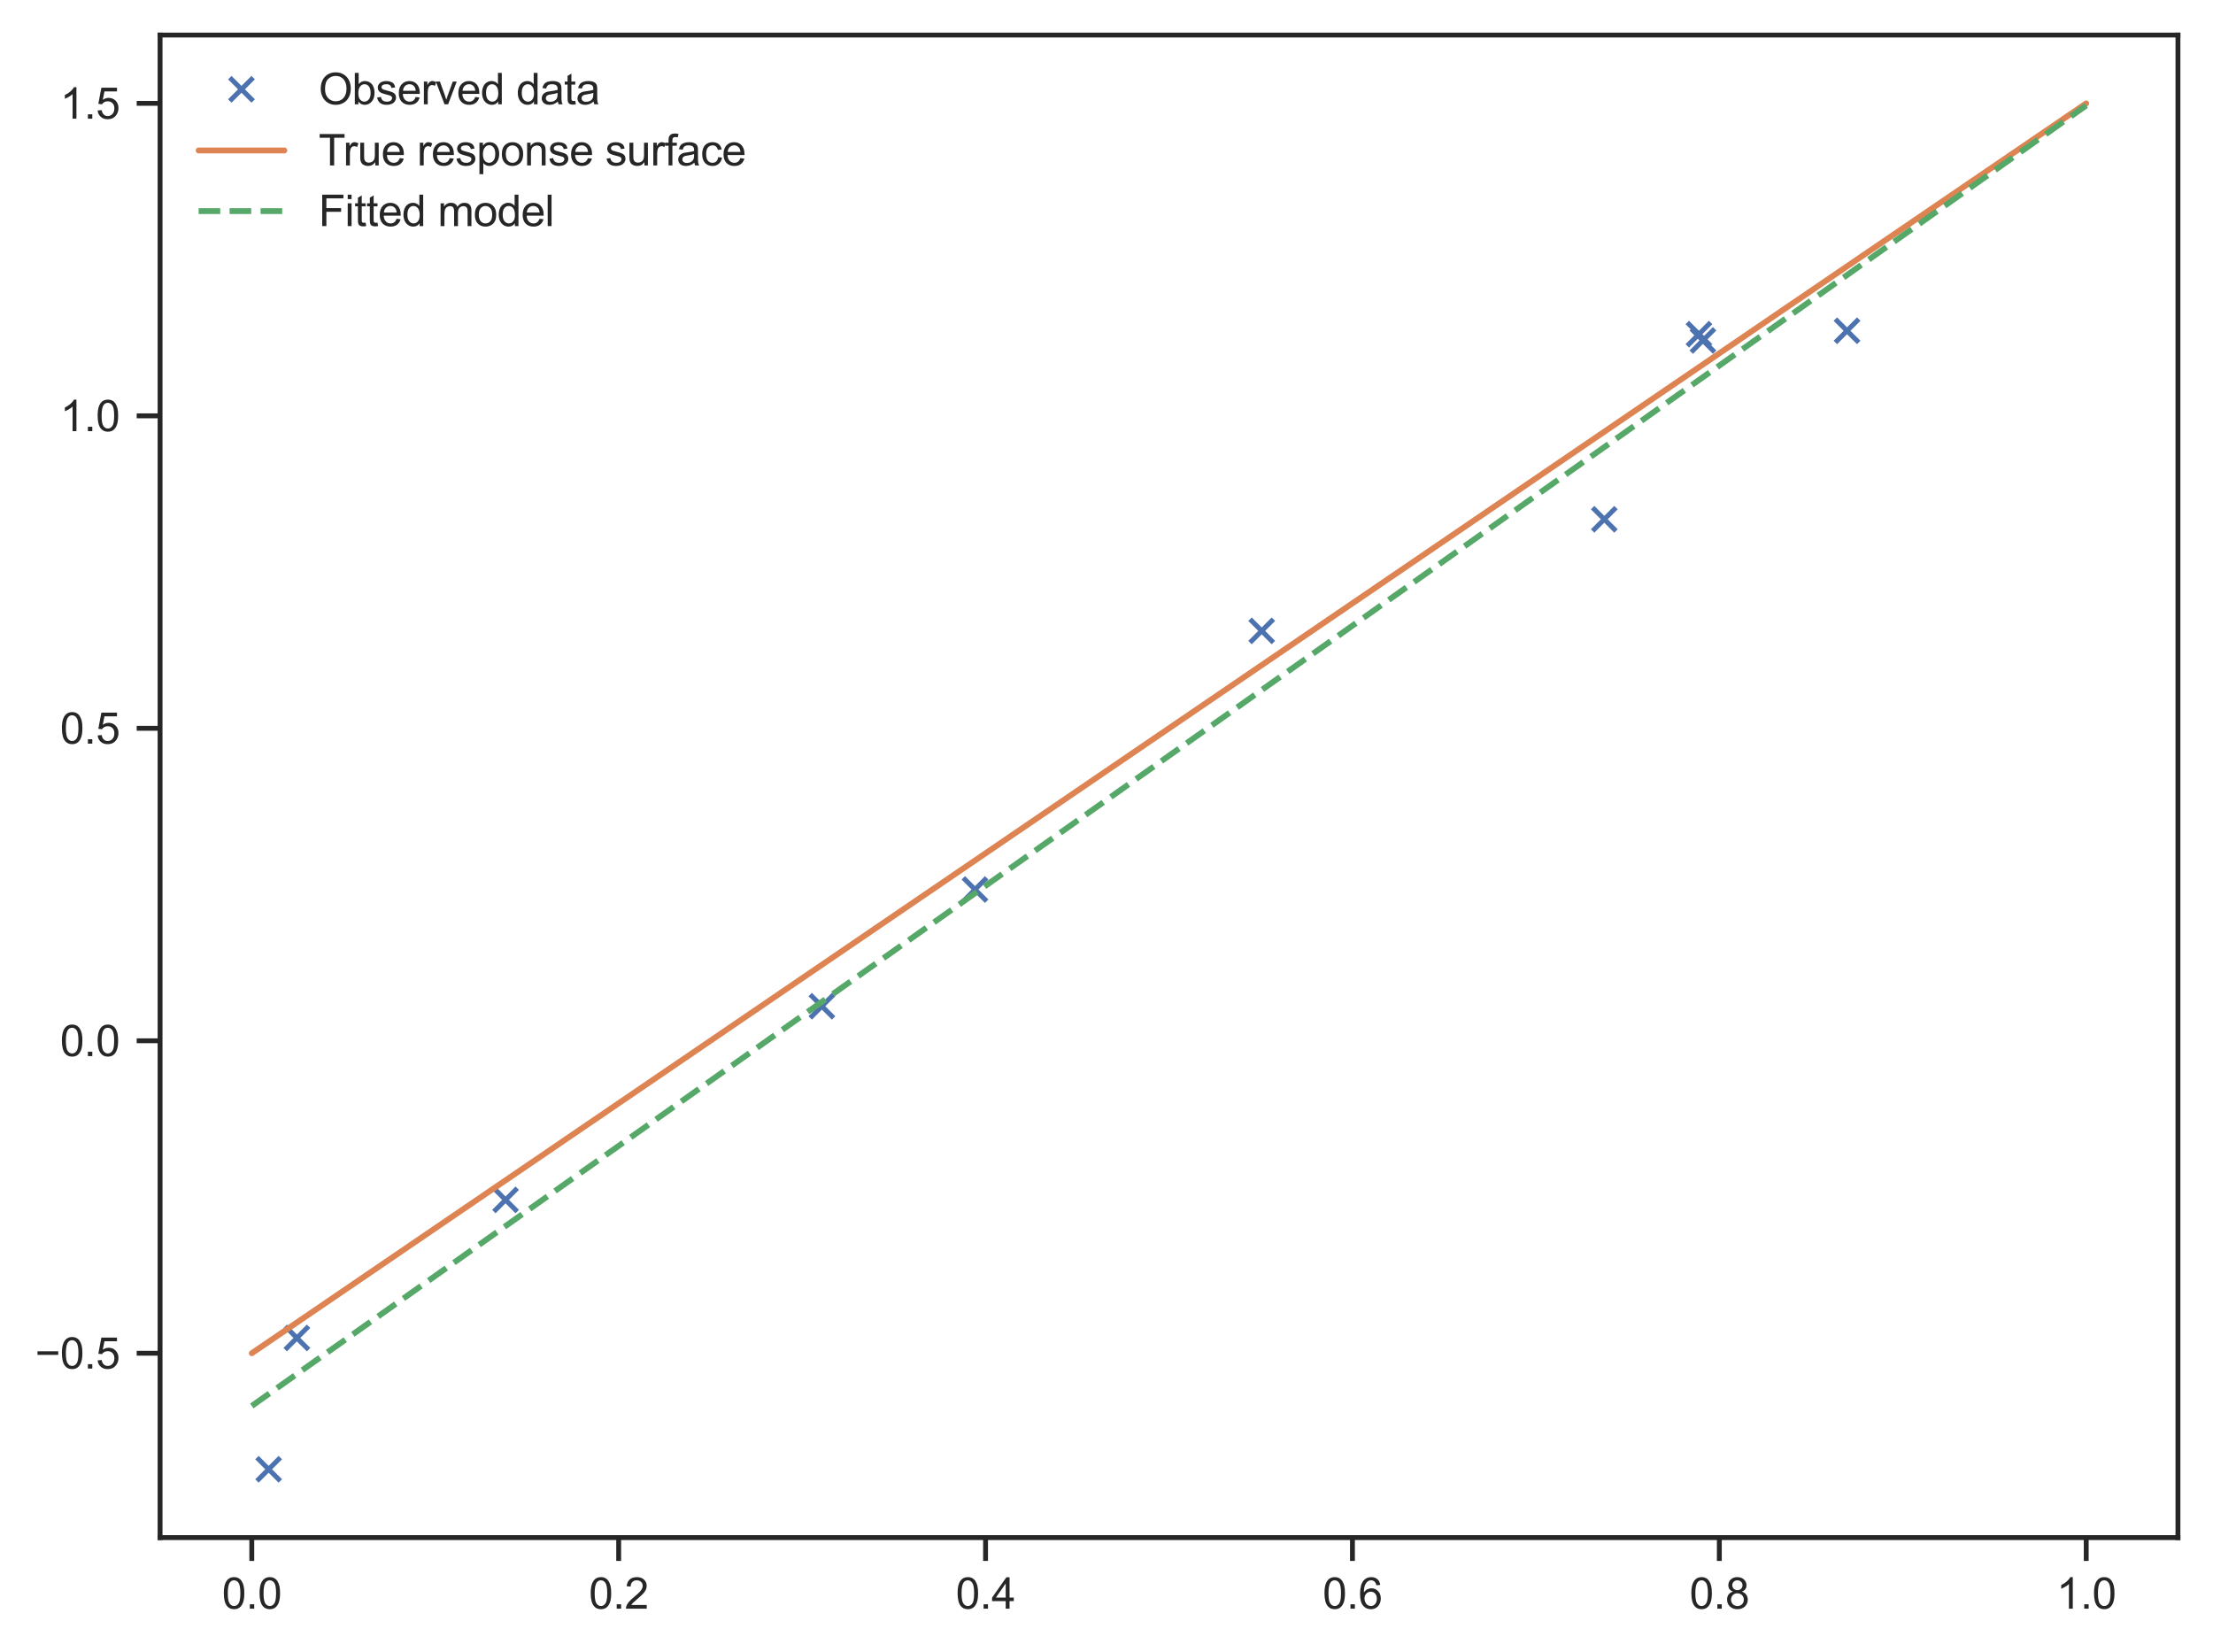 <?xml version="1.0" encoding="utf-8" standalone="no"?>
<!DOCTYPE svg PUBLIC "-//W3C//DTD SVG 1.1//EN"
  "http://www.w3.org/Graphics/SVG/1.1/DTD/svg11.dtd">
<svg xmlns:xlink="http://www.w3.org/1999/xlink" width="454.464pt" height="339.264pt" viewBox="0 0 454.464 339.264" xmlns="http://www.w3.org/2000/svg" version="1.1">
 <defs>
  <style type="text/css">*{stroke-linejoin: round; stroke-linecap: butt}</style>
 </defs>
 <g id="figure_1">
  <g id="patch_1">
   <path d="M 0 339.264 
L 454.464 339.264 
L 454.464 0 
L 0 0 
z
" style="fill: #ffffff"/>
  </g>
  <g id="axes_1">
   <g id="patch_2">
    <path d="M 32.872 315.716 
L 447.264 315.716 
L 447.264 7.2 
L 32.872 7.2 
z
" style="fill: #ffffff"/>
   </g>
   <g id="matplotlib.axis_1">
    <g id="xtick_1">
     <g id="line2d_1">
      <defs>
       <path id="m16aa182268" d="M 0 0 
L 0 4.8 
" style="stroke: #262626"/>
      </defs>
      <g>
       <use xlink:href="#m16aa182268" x="51.708" y="315.716" style="fill: #262626; stroke: #262626"/>
      </g>
     </g>
     <g id="text_1">
      <!-- 0.0 -->
      <g style="fill: #262626" transform="translate(45.592 330.315) scale(0.088 -0.088)">
       <defs>
        <path id="ArialMT-30" d="M 266 2259 
Q 266 3072 433 3567 
Q 600 4063 929 4331 
Q 1259 4600 1759 4600 
Q 2128 4600 2406 4451 
Q 2684 4303 2865 4023 
Q 3047 3744 3150 3342 
Q 3253 2941 3253 2259 
Q 3253 1453 3087 958 
Q 2922 463 2592 192 
Q 2263 -78 1759 -78 
Q 1097 -78 719 397 
Q 266 969 266 2259 
z
M 844 2259 
Q 844 1131 1108 757 
Q 1372 384 1759 384 
Q 2147 384 2411 759 
Q 2675 1134 2675 2259 
Q 2675 3391 2411 3762 
Q 2147 4134 1753 4134 
Q 1366 4134 1134 3806 
Q 844 3388 844 2259 
z
" transform="scale(0.016)"/>
        <path id="ArialMT-2e" d="M 581 0 
L 581 641 
L 1222 641 
L 1222 0 
L 581 0 
z
" transform="scale(0.016)"/>
       </defs>
       <use xlink:href="#ArialMT-30"/>
       <use xlink:href="#ArialMT-2e" x="55.615"/>
       <use xlink:href="#ArialMT-30" x="83.398"/>
      </g>
     </g>
    </g>
    <g id="xtick_2">
     <g id="line2d_2">
      <g>
       <use xlink:href="#m16aa182268" x="127.052" y="315.716" style="fill: #262626; stroke: #262626"/>
      </g>
     </g>
     <g id="text_2">
      <!-- 0.2 -->
      <g style="fill: #262626" transform="translate(120.936 330.315) scale(0.088 -0.088)">
       <defs>
        <path id="ArialMT-32" d="M 3222 541 
L 3222 0 
L 194 0 
Q 188 203 259 391 
Q 375 700 629 1000 
Q 884 1300 1366 1694 
Q 2113 2306 2375 2664 
Q 2638 3022 2638 3341 
Q 2638 3675 2398 3904 
Q 2159 4134 1775 4134 
Q 1369 4134 1125 3890 
Q 881 3647 878 3216 
L 300 3275 
Q 359 3922 746 4261 
Q 1134 4600 1788 4600 
Q 2447 4600 2831 4234 
Q 3216 3869 3216 3328 
Q 3216 3053 3103 2787 
Q 2991 2522 2730 2228 
Q 2469 1934 1863 1422 
Q 1356 997 1212 845 
Q 1069 694 975 541 
L 3222 541 
z
" transform="scale(0.016)"/>
       </defs>
       <use xlink:href="#ArialMT-30"/>
       <use xlink:href="#ArialMT-2e" x="55.615"/>
       <use xlink:href="#ArialMT-32" x="83.398"/>
      </g>
     </g>
    </g>
    <g id="xtick_3">
     <g id="line2d_3">
      <g>
       <use xlink:href="#m16aa182268" x="202.396" y="315.716" style="fill: #262626; stroke: #262626"/>
      </g>
     </g>
     <g id="text_3">
      <!-- 0.4 -->
      <g style="fill: #262626" transform="translate(196.28 330.315) scale(0.088 -0.088)">
       <defs>
        <path id="ArialMT-34" d="M 2069 0 
L 2069 1097 
L 81 1097 
L 81 1613 
L 2172 4581 
L 2631 4581 
L 2631 1613 
L 3250 1613 
L 3250 1097 
L 2631 1097 
L 2631 0 
L 2069 0 
z
M 2069 1613 
L 2069 3678 
L 634 1613 
L 2069 1613 
z
" transform="scale(0.016)"/>
       </defs>
       <use xlink:href="#ArialMT-30"/>
       <use xlink:href="#ArialMT-2e" x="55.615"/>
       <use xlink:href="#ArialMT-34" x="83.398"/>
      </g>
     </g>
    </g>
    <g id="xtick_4">
     <g id="line2d_4">
      <g>
       <use xlink:href="#m16aa182268" x="277.74" y="315.716" style="fill: #262626; stroke: #262626"/>
      </g>
     </g>
     <g id="text_4">
      <!-- 0.6 -->
      <g style="fill: #262626" transform="translate(271.624 330.315) scale(0.088 -0.088)">
       <defs>
        <path id="ArialMT-36" d="M 3184 3459 
L 2625 3416 
Q 2550 3747 2413 3897 
Q 2184 4138 1850 4138 
Q 1581 4138 1378 3988 
Q 1113 3794 959 3422 
Q 806 3050 800 2363 
Q 1003 2672 1297 2822 
Q 1591 2972 1913 2972 
Q 2475 2972 2870 2558 
Q 3266 2144 3266 1488 
Q 3266 1056 3080 686 
Q 2894 316 2569 119 
Q 2244 -78 1831 -78 
Q 1128 -78 684 439 
Q 241 956 241 2144 
Q 241 3472 731 4075 
Q 1159 4600 1884 4600 
Q 2425 4600 2770 4297 
Q 3116 3994 3184 3459 
z
M 888 1484 
Q 888 1194 1011 928 
Q 1134 663 1356 523 
Q 1578 384 1822 384 
Q 2178 384 2434 671 
Q 2691 959 2691 1453 
Q 2691 1928 2437 2201 
Q 2184 2475 1800 2475 
Q 1419 2475 1153 2201 
Q 888 1928 888 1484 
z
" transform="scale(0.016)"/>
       </defs>
       <use xlink:href="#ArialMT-30"/>
       <use xlink:href="#ArialMT-2e" x="55.615"/>
       <use xlink:href="#ArialMT-36" x="83.398"/>
      </g>
     </g>
    </g>
    <g id="xtick_5">
     <g id="line2d_5">
      <g>
       <use xlink:href="#m16aa182268" x="353.084" y="315.716" style="fill: #262626; stroke: #262626"/>
      </g>
     </g>
     <g id="text_5">
      <!-- 0.8 -->
      <g style="fill: #262626" transform="translate(346.968 330.315) scale(0.088 -0.088)">
       <defs>
        <path id="ArialMT-38" d="M 1131 2484 
Q 781 2613 612 2850 
Q 444 3088 444 3419 
Q 444 3919 803 4259 
Q 1163 4600 1759 4600 
Q 2359 4600 2725 4251 
Q 3091 3903 3091 3403 
Q 3091 3084 2923 2848 
Q 2756 2613 2416 2484 
Q 2838 2347 3058 2040 
Q 3278 1734 3278 1309 
Q 3278 722 2862 322 
Q 2447 -78 1769 -78 
Q 1091 -78 675 323 
Q 259 725 259 1325 
Q 259 1772 486 2073 
Q 713 2375 1131 2484 
z
M 1019 3438 
Q 1019 3113 1228 2906 
Q 1438 2700 1772 2700 
Q 2097 2700 2305 2904 
Q 2513 3109 2513 3406 
Q 2513 3716 2298 3927 
Q 2084 4138 1766 4138 
Q 1444 4138 1231 3931 
Q 1019 3725 1019 3438 
z
M 838 1322 
Q 838 1081 952 856 
Q 1066 631 1291 507 
Q 1516 384 1775 384 
Q 2178 384 2440 643 
Q 2703 903 2703 1303 
Q 2703 1709 2433 1975 
Q 2163 2241 1756 2241 
Q 1359 2241 1098 1978 
Q 838 1716 838 1322 
z
" transform="scale(0.016)"/>
       </defs>
       <use xlink:href="#ArialMT-30"/>
       <use xlink:href="#ArialMT-2e" x="55.615"/>
       <use xlink:href="#ArialMT-38" x="83.398"/>
      </g>
     </g>
    </g>
    <g id="xtick_6">
     <g id="line2d_6">
      <g>
       <use xlink:href="#m16aa182268" x="428.428" y="315.716" style="fill: #262626; stroke: #262626"/>
      </g>
     </g>
     <g id="text_6">
      <!-- 1.0 -->
      <g style="fill: #262626" transform="translate(422.312 330.315) scale(0.088 -0.088)">
       <defs>
        <path id="ArialMT-31" d="M 2384 0 
L 1822 0 
L 1822 3584 
Q 1619 3391 1289 3197 
Q 959 3003 697 2906 
L 697 3450 
Q 1169 3672 1522 3987 
Q 1875 4303 2022 4600 
L 2384 4600 
L 2384 0 
z
" transform="scale(0.016)"/>
       </defs>
       <use xlink:href="#ArialMT-31"/>
       <use xlink:href="#ArialMT-2e" x="55.615"/>
       <use xlink:href="#ArialMT-30" x="83.398"/>
      </g>
     </g>
    </g>
   </g>
   <g id="matplotlib.axis_2">
    <g id="ytick_1">
     <g id="line2d_7">
      <defs>
       <path id="mee57eaed80" d="M 0 0 
L -4.8 0 
" style="stroke: #262626"/>
      </defs>
      <g>
       <use xlink:href="#mee57eaed80" x="32.872" y="277.865" style="fill: #262626; stroke: #262626"/>
      </g>
     </g>
     <g id="text_7">
      <!-- −0.5 -->
      <g style="fill: #262626" transform="translate(7.2 281.015) scale(0.088 -0.088)">
       <defs>
        <path id="ArialMT-2212" d="M 3381 1997 
L 356 1997 
L 356 2522 
L 3381 2522 
L 3381 1997 
z
" transform="scale(0.016)"/>
        <path id="ArialMT-35" d="M 266 1200 
L 856 1250 
Q 922 819 1161 601 
Q 1400 384 1738 384 
Q 2144 384 2425 690 
Q 2706 997 2706 1503 
Q 2706 1984 2436 2262 
Q 2166 2541 1728 2541 
Q 1456 2541 1237 2417 
Q 1019 2294 894 2097 
L 366 2166 
L 809 4519 
L 3088 4519 
L 3088 3981 
L 1259 3981 
L 1013 2750 
Q 1425 3038 1878 3038 
Q 2478 3038 2890 2622 
Q 3303 2206 3303 1553 
Q 3303 931 2941 478 
Q 2500 -78 1738 -78 
Q 1113 -78 717 272 
Q 322 622 266 1200 
z
" transform="scale(0.016)"/>
       </defs>
       <use xlink:href="#ArialMT-2212"/>
       <use xlink:href="#ArialMT-30" x="58.398"/>
       <use xlink:href="#ArialMT-2e" x="114.014"/>
       <use xlink:href="#ArialMT-35" x="141.797"/>
      </g>
     </g>
    </g>
    <g id="ytick_2">
     <g id="line2d_8">
      <g>
       <use xlink:href="#mee57eaed80" x="32.872" y="213.705" style="fill: #262626; stroke: #262626"/>
      </g>
     </g>
     <g id="text_8">
      <!-- 0.0 -->
      <g style="fill: #262626" transform="translate(12.34 216.854) scale(0.088 -0.088)">
       <use xlink:href="#ArialMT-30"/>
       <use xlink:href="#ArialMT-2e" x="55.615"/>
       <use xlink:href="#ArialMT-30" x="83.398"/>
      </g>
     </g>
    </g>
    <g id="ytick_3">
     <g id="line2d_9">
      <g>
       <use xlink:href="#mee57eaed80" x="32.872" y="149.544" style="fill: #262626; stroke: #262626"/>
      </g>
     </g>
     <g id="text_9">
      <!-- 0.5 -->
      <g style="fill: #262626" transform="translate(12.34 152.694) scale(0.088 -0.088)">
       <use xlink:href="#ArialMT-30"/>
       <use xlink:href="#ArialMT-2e" x="55.615"/>
       <use xlink:href="#ArialMT-35" x="83.398"/>
      </g>
     </g>
    </g>
    <g id="ytick_4">
     <g id="line2d_10">
      <g>
       <use xlink:href="#mee57eaed80" x="32.872" y="85.384" style="fill: #262626; stroke: #262626"/>
      </g>
     </g>
     <g id="text_10">
      <!-- 1.0 -->
      <g style="fill: #262626" transform="translate(12.34 88.533) scale(0.088 -0.088)">
       <use xlink:href="#ArialMT-31"/>
       <use xlink:href="#ArialMT-2e" x="55.615"/>
       <use xlink:href="#ArialMT-30" x="83.398"/>
      </g>
     </g>
    </g>
    <g id="ytick_5">
     <g id="line2d_11">
      <g>
       <use xlink:href="#mee57eaed80" x="32.872" y="21.223" style="fill: #262626; stroke: #262626"/>
      </g>
     </g>
     <g id="text_11">
      <!-- 1.5 -->
      <g style="fill: #262626" transform="translate(12.34 24.373) scale(0.088 -0.088)">
       <use xlink:href="#ArialMT-31"/>
       <use xlink:href="#ArialMT-2e" x="55.615"/>
       <use xlink:href="#ArialMT-35" x="83.398"/>
      </g>
     </g>
    </g>
   </g>
   <g id="line2d_12">
    <defs>
     <path id="m17cc629c19" d="M -2.4 2.4 
L 2.4 -2.4 
M -2.4 -2.4 
L 2.4 2.4 
" style="stroke: #4c72b0"/>
    </defs>
    <g clip-path="url(#pa876f841c5)">
     <use xlink:href="#m17cc629c19" x="379.311" y="67.921" style="fill: #4c72b0; stroke: #4c72b0"/>
     <use xlink:href="#m17cc629c19" x="259.106" y="129.541" style="fill: #4c72b0; stroke: #4c72b0"/>
     <use xlink:href="#m17cc629c19" x="55.167" y="301.693" style="fill: #4c72b0; stroke: #4c72b0"/>
     <use xlink:href="#m17cc629c19" x="349.713" y="69.907" style="fill: #4c72b0; stroke: #4c72b0"/>
     <use xlink:href="#m17cc629c19" x="200.224" y="182.649" style="fill: #4c72b0; stroke: #4c72b0"/>
     <use xlink:href="#m17cc629c19" x="348.897" y="68.613" style="fill: #4c72b0; stroke: #4c72b0"/>
     <use xlink:href="#m17cc629c19" x="329.458" y="106.627" style="fill: #4c72b0; stroke: #4c72b0"/>
     <use xlink:href="#m17cc629c19" x="103.821" y="246.378" style="fill: #4c72b0; stroke: #4c72b0"/>
     <use xlink:href="#m17cc629c19" x="168.785" y="206.615" style="fill: #4c72b0; stroke: #4c72b0"/>
     <use xlink:href="#m17cc629c19" x="60.969" y="274.728" style="fill: #4c72b0; stroke: #4c72b0"/>
    </g>
   </g>
   <g id="line2d_13">
    <path d="M 51.708 277.865 
L 55.513 275.273 
L 59.318 272.681 
L 63.124 270.088 
L 66.929 267.496 
L 70.734 264.904 
L 74.539 262.311 
L 78.345 259.719 
L 82.15 257.126 
L 85.955 254.534 
L 89.76 251.942 
L 93.566 249.349 
L 97.371 246.757 
L 101.176 244.165 
L 104.981 241.572 
L 108.787 238.98 
L 112.592 236.388 
L 116.397 233.795 
L 120.202 231.203 
L 124.008 228.611 
L 127.813 226.018 
L 131.618 223.426 
L 135.423 220.834 
L 139.229 218.241 
L 143.034 215.649 
L 146.839 213.057 
L 150.644 210.464 
L 154.45 207.872 
L 158.255 205.28 
L 162.06 202.687 
L 165.865 200.095 
L 169.671 197.503 
L 173.476 194.91 
L 177.281 192.318 
L 181.086 189.726 
L 184.892 187.133 
L 188.697 184.541 
L 192.502 181.949 
L 196.307 179.356 
L 200.113 176.764 
L 203.918 174.172 
L 207.723 171.579 
L 211.528 168.987 
L 215.334 166.395 
L 219.139 163.802 
L 222.944 161.21 
L 226.749 158.618 
L 230.555 156.025 
L 234.36 153.433 
L 238.165 150.841 
L 241.971 148.248 
L 245.776 145.656 
L 249.581 143.063 
L 253.386 140.471 
L 257.192 137.879 
L 260.997 135.286 
L 264.802 132.694 
L 268.607 130.102 
L 272.413 127.509 
L 276.218 124.917 
L 280.023 122.325 
L 283.828 119.732 
L 287.634 117.14 
L 291.439 114.548 
L 295.244 111.955 
L 299.049 109.363 
L 302.855 106.771 
L 306.66 104.178 
L 310.465 101.586 
L 314.27 98.994 
L 318.076 96.401 
L 321.881 93.809 
L 325.686 91.217 
L 329.491 88.624 
L 333.297 86.032 
L 337.102 83.44 
L 340.907 80.847 
L 344.712 78.255 
L 348.518 75.663 
L 352.323 73.07 
L 356.128 70.478 
L 359.933 67.886 
L 363.739 65.293 
L 367.544 62.701 
L 371.349 60.109 
L 375.154 57.516 
L 378.96 54.924 
L 382.765 52.332 
L 386.57 49.739 
L 390.375 47.147 
L 394.181 44.555 
L 397.986 41.962 
L 401.791 39.37 
L 405.596 36.778 
L 409.402 34.185 
L 413.207 31.593 
L 417.012 29 
L 420.817 26.408 
L 424.623 23.816 
L 428.428 21.223 
" clip-path="url(#pa876f841c5)" style="fill: none; stroke: #dd8452; stroke-width: 1.2; stroke-linecap: round"/>
   </g>
   <g id="line2d_14">
    <path d="M 51.708 288.69 
L 55.513 285.993 
L 59.318 283.295 
L 63.124 280.598 
L 66.929 277.901 
L 70.734 275.204 
L 74.539 272.506 
L 78.345 269.809 
L 82.15 267.112 
L 85.955 264.414 
L 89.76 261.717 
L 93.566 259.02 
L 97.371 256.322 
L 101.176 253.625 
L 104.981 250.928 
L 108.787 248.23 
L 112.592 245.533 
L 116.397 242.836 
L 120.202 240.138 
L 124.008 237.441 
L 127.813 234.744 
L 131.618 232.046 
L 135.423 229.349 
L 139.229 226.652 
L 143.034 223.954 
L 146.839 221.257 
L 150.644 218.56 
L 154.45 215.862 
L 158.255 213.165 
L 162.06 210.468 
L 165.865 207.77 
L 169.671 205.073 
L 173.476 202.376 
L 177.281 199.679 
L 181.086 196.981 
L 184.892 194.284 
L 188.697 191.587 
L 192.502 188.889 
L 196.307 186.192 
L 200.113 183.495 
L 203.918 180.797 
L 207.723 178.1 
L 211.528 175.403 
L 215.334 172.705 
L 219.139 170.008 
L 222.944 167.311 
L 226.749 164.613 
L 230.555 161.916 
L 234.36 159.219 
L 238.165 156.521 
L 241.971 153.824 
L 245.776 151.127 
L 249.581 148.429 
L 253.386 145.732 
L 257.192 143.035 
L 260.997 140.337 
L 264.802 137.64 
L 268.607 134.943 
L 272.413 132.245 
L 276.218 129.548 
L 280.023 126.851 
L 283.828 124.154 
L 287.634 121.456 
L 291.439 118.759 
L 295.244 116.062 
L 299.049 113.364 
L 302.855 110.667 
L 306.66 107.97 
L 310.465 105.272 
L 314.27 102.575 
L 318.076 99.878 
L 321.881 97.18 
L 325.686 94.483 
L 329.491 91.786 
L 333.297 89.088 
L 337.102 86.391 
L 340.907 83.694 
L 344.712 80.996 
L 348.518 78.299 
L 352.323 75.602 
L 356.128 72.904 
L 359.933 70.207 
L 363.739 67.51 
L 367.544 64.812 
L 371.349 62.115 
L 375.154 59.418 
L 378.96 56.72 
L 382.765 54.023 
L 386.57 51.326 
L 390.375 48.628 
L 394.181 45.931 
L 397.986 43.234 
L 401.791 40.537 
L 405.596 37.839 
L 409.402 35.142 
L 413.207 32.445 
L 417.012 29.747 
L 420.817 27.05 
L 424.623 24.353 
L 428.428 21.655 
" clip-path="url(#pa876f841c5)" style="fill: none; stroke-dasharray: 4.44,1.92; stroke-dashoffset: 0; stroke: #55a868; stroke-width: 1.2"/>
   </g>
   <g id="patch_3">
    <path d="M 32.872 315.716 
L 32.872 7.2 
" style="fill: none; stroke: #262626; stroke-linejoin: miter; stroke-linecap: square"/>
   </g>
   <g id="patch_4">
    <path d="M 447.264 315.716 
L 447.264 7.2 
" style="fill: none; stroke: #262626; stroke-linejoin: miter; stroke-linecap: square"/>
   </g>
   <g id="patch_5">
    <path d="M 32.872 315.716 
L 447.264 315.716 
" style="fill: none; stroke: #262626; stroke-linejoin: miter; stroke-linecap: square"/>
   </g>
   <g id="patch_6">
    <path d="M 32.872 7.2 
L 447.264 7.2 
" style="fill: none; stroke: #262626; stroke-linejoin: miter; stroke-linecap: square"/>
   </g>
   <g id="legend_1">
    <g id="line2d_15">
     <g>
      <use xlink:href="#m17cc629c19" x="49.592" y="18.339" style="fill: #4c72b0; stroke: #4c72b0"/>
     </g>
    </g>
    <g id="text_12">
     <!-- Observed data -->
     <g style="fill: #262626" transform="translate(65.432 21.419) scale(0.088 -0.088)">
      <defs>
       <path id="ArialMT-4f" d="M 309 2231 
Q 309 3372 921 4017 
Q 1534 4663 2503 4663 
Q 3138 4663 3647 4359 
Q 4156 4056 4423 3514 
Q 4691 2972 4691 2284 
Q 4691 1588 4409 1038 
Q 4128 488 3612 205 
Q 3097 -78 2500 -78 
Q 1853 -78 1343 234 
Q 834 547 571 1087 
Q 309 1628 309 2231 
z
M 934 2222 
Q 934 1394 1379 917 
Q 1825 441 2497 441 
Q 3181 441 3623 922 
Q 4066 1403 4066 2288 
Q 4066 2847 3877 3264 
Q 3688 3681 3323 3911 
Q 2959 4141 2506 4141 
Q 1863 4141 1398 3698 
Q 934 3256 934 2222 
z
" transform="scale(0.016)"/>
       <path id="ArialMT-62" d="M 941 0 
L 419 0 
L 419 4581 
L 981 4581 
L 981 2947 
Q 1338 3394 1891 3394 
Q 2197 3394 2470 3270 
Q 2744 3147 2920 2923 
Q 3097 2700 3197 2384 
Q 3297 2069 3297 1709 
Q 3297 856 2875 390 
Q 2453 -75 1863 -75 
Q 1275 -75 941 416 
L 941 0 
z
M 934 1684 
Q 934 1088 1097 822 
Q 1363 388 1816 388 
Q 2184 388 2453 708 
Q 2722 1028 2722 1663 
Q 2722 2313 2464 2622 
Q 2206 2931 1841 2931 
Q 1472 2931 1203 2611 
Q 934 2291 934 1684 
z
" transform="scale(0.016)"/>
       <path id="ArialMT-73" d="M 197 991 
L 753 1078 
Q 800 744 1014 566 
Q 1228 388 1613 388 
Q 2000 388 2187 545 
Q 2375 703 2375 916 
Q 2375 1106 2209 1216 
Q 2094 1291 1634 1406 
Q 1016 1563 777 1677 
Q 538 1791 414 1992 
Q 291 2194 291 2438 
Q 291 2659 392 2848 
Q 494 3038 669 3163 
Q 800 3259 1026 3326 
Q 1253 3394 1513 3394 
Q 1903 3394 2198 3281 
Q 2494 3169 2634 2976 
Q 2775 2784 2828 2463 
L 2278 2388 
Q 2241 2644 2061 2787 
Q 1881 2931 1553 2931 
Q 1166 2931 1000 2803 
Q 834 2675 834 2503 
Q 834 2394 903 2306 
Q 972 2216 1119 2156 
Q 1203 2125 1616 2013 
Q 2213 1853 2448 1751 
Q 2684 1650 2818 1456 
Q 2953 1263 2953 975 
Q 2953 694 2789 445 
Q 2625 197 2315 61 
Q 2006 -75 1616 -75 
Q 969 -75 630 194 
Q 291 463 197 991 
z
" transform="scale(0.016)"/>
       <path id="ArialMT-65" d="M 2694 1069 
L 3275 997 
Q 3138 488 2766 206 
Q 2394 -75 1816 -75 
Q 1088 -75 661 373 
Q 234 822 234 1631 
Q 234 2469 665 2931 
Q 1097 3394 1784 3394 
Q 2450 3394 2872 2941 
Q 3294 2488 3294 1666 
Q 3294 1616 3291 1516 
L 816 1516 
Q 847 969 1125 678 
Q 1403 388 1819 388 
Q 2128 388 2347 550 
Q 2566 713 2694 1069 
z
M 847 1978 
L 2700 1978 
Q 2663 2397 2488 2606 
Q 2219 2931 1791 2931 
Q 1403 2931 1139 2672 
Q 875 2413 847 1978 
z
" transform="scale(0.016)"/>
       <path id="ArialMT-72" d="M 416 0 
L 416 3319 
L 922 3319 
L 922 2816 
Q 1116 3169 1280 3281 
Q 1444 3394 1641 3394 
Q 1925 3394 2219 3213 
L 2025 2691 
Q 1819 2813 1613 2813 
Q 1428 2813 1281 2702 
Q 1134 2591 1072 2394 
Q 978 2094 978 1738 
L 978 0 
L 416 0 
z
" transform="scale(0.016)"/>
       <path id="ArialMT-76" d="M 1344 0 
L 81 3319 
L 675 3319 
L 1388 1331 
Q 1503 1009 1600 663 
Q 1675 925 1809 1294 
L 2547 3319 
L 3125 3319 
L 1869 0 
L 1344 0 
z
" transform="scale(0.016)"/>
       <path id="ArialMT-64" d="M 2575 0 
L 2575 419 
Q 2259 -75 1647 -75 
Q 1250 -75 917 144 
Q 584 363 401 755 
Q 219 1147 219 1656 
Q 219 2153 384 2558 
Q 550 2963 881 3178 
Q 1213 3394 1622 3394 
Q 1922 3394 2156 3267 
Q 2391 3141 2538 2938 
L 2538 4581 
L 3097 4581 
L 3097 0 
L 2575 0 
z
M 797 1656 
Q 797 1019 1065 703 
Q 1334 388 1700 388 
Q 2069 388 2326 689 
Q 2584 991 2584 1609 
Q 2584 2291 2321 2609 
Q 2059 2928 1675 2928 
Q 1300 2928 1048 2622 
Q 797 2316 797 1656 
z
" transform="scale(0.016)"/>
       <path id="ArialMT-20" transform="scale(0.016)"/>
       <path id="ArialMT-61" d="M 2588 409 
Q 2275 144 1986 34 
Q 1697 -75 1366 -75 
Q 819 -75 525 192 
Q 231 459 231 875 
Q 231 1119 342 1320 
Q 453 1522 633 1644 
Q 813 1766 1038 1828 
Q 1203 1872 1538 1913 
Q 2219 1994 2541 2106 
Q 2544 2222 2544 2253 
Q 2544 2597 2384 2738 
Q 2169 2928 1744 2928 
Q 1347 2928 1158 2789 
Q 969 2650 878 2297 
L 328 2372 
Q 403 2725 575 2942 
Q 747 3159 1072 3276 
Q 1397 3394 1825 3394 
Q 2250 3394 2515 3294 
Q 2781 3194 2906 3042 
Q 3031 2891 3081 2659 
Q 3109 2516 3109 2141 
L 3109 1391 
Q 3109 606 3145 398 
Q 3181 191 3288 0 
L 2700 0 
Q 2613 175 2588 409 
z
M 2541 1666 
Q 2234 1541 1622 1453 
Q 1275 1403 1131 1340 
Q 988 1278 909 1158 
Q 831 1038 831 891 
Q 831 666 1001 516 
Q 1172 366 1500 366 
Q 1825 366 2078 508 
Q 2331 650 2450 897 
Q 2541 1088 2541 1459 
L 2541 1666 
z
" transform="scale(0.016)"/>
       <path id="ArialMT-74" d="M 1650 503 
L 1731 6 
Q 1494 -44 1306 -44 
Q 1000 -44 831 53 
Q 663 150 594 308 
Q 525 466 525 972 
L 525 2881 
L 113 2881 
L 113 3319 
L 525 3319 
L 525 4141 
L 1084 4478 
L 1084 3319 
L 1650 3319 
L 1650 2881 
L 1084 2881 
L 1084 941 
Q 1084 700 1114 631 
Q 1144 563 1211 522 
Q 1278 481 1403 481 
Q 1497 481 1650 503 
z
" transform="scale(0.016)"/>
      </defs>
      <use xlink:href="#ArialMT-4f"/>
      <use xlink:href="#ArialMT-62" x="77.783"/>
      <use xlink:href="#ArialMT-73" x="133.398"/>
      <use xlink:href="#ArialMT-65" x="183.398"/>
      <use xlink:href="#ArialMT-72" x="239.014"/>
      <use xlink:href="#ArialMT-76" x="272.314"/>
      <use xlink:href="#ArialMT-65" x="322.314"/>
      <use xlink:href="#ArialMT-64" x="377.93"/>
      <use xlink:href="#ArialMT-20" x="433.545"/>
      <use xlink:href="#ArialMT-64" x="461.328"/>
      <use xlink:href="#ArialMT-61" x="516.943"/>
      <use xlink:href="#ArialMT-74" x="572.559"/>
      <use xlink:href="#ArialMT-61" x="600.342"/>
     </g>
    </g>
    <g id="line2d_16">
     <path d="M 40.792 30.894 
L 49.592 30.894 
L 58.392 30.894 
" style="fill: none; stroke: #dd8452; stroke-width: 1.2; stroke-linecap: round"/>
    </g>
    <g id="text_13">
     <!-- True response surface -->
     <g style="fill: #262626" transform="translate(65.432 33.974) scale(0.088 -0.088)">
      <defs>
       <path id="ArialMT-54" d="M 1659 0 
L 1659 4041 
L 150 4041 
L 150 4581 
L 3781 4581 
L 3781 4041 
L 2266 4041 
L 2266 0 
L 1659 0 
z
" transform="scale(0.016)"/>
       <path id="ArialMT-75" d="M 2597 0 
L 2597 488 
Q 2209 -75 1544 -75 
Q 1250 -75 995 37 
Q 741 150 617 320 
Q 494 491 444 738 
Q 409 903 409 1263 
L 409 3319 
L 972 3319 
L 972 1478 
Q 972 1038 1006 884 
Q 1059 663 1231 536 
Q 1403 409 1656 409 
Q 1909 409 2131 539 
Q 2353 669 2445 892 
Q 2538 1116 2538 1541 
L 2538 3319 
L 3100 3319 
L 3100 0 
L 2597 0 
z
" transform="scale(0.016)"/>
       <path id="ArialMT-70" d="M 422 -1272 
L 422 3319 
L 934 3319 
L 934 2888 
Q 1116 3141 1344 3267 
Q 1572 3394 1897 3394 
Q 2322 3394 2647 3175 
Q 2972 2956 3137 2557 
Q 3303 2159 3303 1684 
Q 3303 1175 3120 767 
Q 2938 359 2589 142 
Q 2241 -75 1856 -75 
Q 1575 -75 1351 44 
Q 1128 163 984 344 
L 984 -1272 
L 422 -1272 
z
M 931 1641 
Q 931 1000 1190 694 
Q 1450 388 1819 388 
Q 2194 388 2461 705 
Q 2728 1022 2728 1688 
Q 2728 2322 2467 2637 
Q 2206 2953 1844 2953 
Q 1484 2953 1207 2617 
Q 931 2281 931 1641 
z
" transform="scale(0.016)"/>
       <path id="ArialMT-6f" d="M 213 1659 
Q 213 2581 725 3025 
Q 1153 3394 1769 3394 
Q 2453 3394 2887 2945 
Q 3322 2497 3322 1706 
Q 3322 1066 3130 698 
Q 2938 331 2570 128 
Q 2203 -75 1769 -75 
Q 1072 -75 642 372 
Q 213 819 213 1659 
z
M 791 1659 
Q 791 1022 1069 705 
Q 1347 388 1769 388 
Q 2188 388 2466 706 
Q 2744 1025 2744 1678 
Q 2744 2294 2464 2611 
Q 2184 2928 1769 2928 
Q 1347 2928 1069 2612 
Q 791 2297 791 1659 
z
" transform="scale(0.016)"/>
       <path id="ArialMT-6e" d="M 422 0 
L 422 3319 
L 928 3319 
L 928 2847 
Q 1294 3394 1984 3394 
Q 2284 3394 2536 3286 
Q 2788 3178 2913 3003 
Q 3038 2828 3088 2588 
Q 3119 2431 3119 2041 
L 3119 0 
L 2556 0 
L 2556 2019 
Q 2556 2363 2490 2533 
Q 2425 2703 2258 2804 
Q 2091 2906 1866 2906 
Q 1506 2906 1245 2678 
Q 984 2450 984 1813 
L 984 0 
L 422 0 
z
" transform="scale(0.016)"/>
       <path id="ArialMT-66" d="M 556 0 
L 556 2881 
L 59 2881 
L 59 3319 
L 556 3319 
L 556 3672 
Q 556 4006 616 4169 
Q 697 4388 901 4523 
Q 1106 4659 1475 4659 
Q 1713 4659 2000 4603 
L 1916 4113 
Q 1741 4144 1584 4144 
Q 1328 4144 1222 4034 
Q 1116 3925 1116 3625 
L 1116 3319 
L 1763 3319 
L 1763 2881 
L 1116 2881 
L 1116 0 
L 556 0 
z
" transform="scale(0.016)"/>
       <path id="ArialMT-63" d="M 2588 1216 
L 3141 1144 
Q 3050 572 2676 248 
Q 2303 -75 1759 -75 
Q 1078 -75 664 370 
Q 250 816 250 1647 
Q 250 2184 428 2587 
Q 606 2991 970 3192 
Q 1334 3394 1763 3394 
Q 2303 3394 2647 3120 
Q 2991 2847 3088 2344 
L 2541 2259 
Q 2463 2594 2264 2762 
Q 2066 2931 1784 2931 
Q 1359 2931 1093 2626 
Q 828 2322 828 1663 
Q 828 994 1084 691 
Q 1341 388 1753 388 
Q 2084 388 2306 591 
Q 2528 794 2588 1216 
z
" transform="scale(0.016)"/>
      </defs>
      <use xlink:href="#ArialMT-54"/>
      <use xlink:href="#ArialMT-72" x="57.334"/>
      <use xlink:href="#ArialMT-75" x="90.635"/>
      <use xlink:href="#ArialMT-65" x="146.25"/>
      <use xlink:href="#ArialMT-20" x="201.865"/>
      <use xlink:href="#ArialMT-72" x="229.648"/>
      <use xlink:href="#ArialMT-65" x="262.949"/>
      <use xlink:href="#ArialMT-73" x="318.564"/>
      <use xlink:href="#ArialMT-70" x="368.564"/>
      <use xlink:href="#ArialMT-6f" x="424.18"/>
      <use xlink:href="#ArialMT-6e" x="479.795"/>
      <use xlink:href="#ArialMT-73" x="535.41"/>
      <use xlink:href="#ArialMT-65" x="585.41"/>
      <use xlink:href="#ArialMT-20" x="641.025"/>
      <use xlink:href="#ArialMT-73" x="668.809"/>
      <use xlink:href="#ArialMT-75" x="718.809"/>
      <use xlink:href="#ArialMT-72" x="774.424"/>
      <use xlink:href="#ArialMT-66" x="807.725"/>
      <use xlink:href="#ArialMT-61" x="835.508"/>
      <use xlink:href="#ArialMT-63" x="891.123"/>
      <use xlink:href="#ArialMT-65" x="941.123"/>
     </g>
    </g>
    <g id="line2d_17">
     <path d="M 40.792 43.342 
L 49.592 43.342 
L 58.392 43.342 
" style="fill: none; stroke-dasharray: 4.44,1.92; stroke-dashoffset: 0; stroke: #55a868; stroke-width: 1.2"/>
    </g>
    <g id="text_14">
     <!-- Fitted model -->
     <g style="fill: #262626" transform="translate(65.432 46.422) scale(0.088 -0.088)">
      <defs>
       <path id="ArialMT-46" d="M 525 0 
L 525 4581 
L 3616 4581 
L 3616 4041 
L 1131 4041 
L 1131 2622 
L 3281 2622 
L 3281 2081 
L 1131 2081 
L 1131 0 
L 525 0 
z
" transform="scale(0.016)"/>
       <path id="ArialMT-69" d="M 425 3934 
L 425 4581 
L 988 4581 
L 988 3934 
L 425 3934 
z
M 425 0 
L 425 3319 
L 988 3319 
L 988 0 
L 425 0 
z
" transform="scale(0.016)"/>
       <path id="ArialMT-6d" d="M 422 0 
L 422 3319 
L 925 3319 
L 925 2853 
Q 1081 3097 1340 3245 
Q 1600 3394 1931 3394 
Q 2300 3394 2536 3241 
Q 2772 3088 2869 2813 
Q 3263 3394 3894 3394 
Q 4388 3394 4653 3120 
Q 4919 2847 4919 2278 
L 4919 0 
L 4359 0 
L 4359 2091 
Q 4359 2428 4304 2576 
Q 4250 2725 4106 2815 
Q 3963 2906 3769 2906 
Q 3419 2906 3187 2673 
Q 2956 2441 2956 1928 
L 2956 0 
L 2394 0 
L 2394 2156 
Q 2394 2531 2256 2718 
Q 2119 2906 1806 2906 
Q 1569 2906 1367 2781 
Q 1166 2656 1075 2415 
Q 984 2175 984 1722 
L 984 0 
L 422 0 
z
" transform="scale(0.016)"/>
       <path id="ArialMT-6c" d="M 409 0 
L 409 4581 
L 972 4581 
L 972 0 
L 409 0 
z
" transform="scale(0.016)"/>
      </defs>
      <use xlink:href="#ArialMT-46"/>
      <use xlink:href="#ArialMT-69" x="61.084"/>
      <use xlink:href="#ArialMT-74" x="83.301"/>
      <use xlink:href="#ArialMT-74" x="111.084"/>
      <use xlink:href="#ArialMT-65" x="138.867"/>
      <use xlink:href="#ArialMT-64" x="194.482"/>
      <use xlink:href="#ArialMT-20" x="250.098"/>
      <use xlink:href="#ArialMT-6d" x="277.881"/>
      <use xlink:href="#ArialMT-6f" x="361.182"/>
      <use xlink:href="#ArialMT-64" x="416.797"/>
      <use xlink:href="#ArialMT-65" x="472.412"/>
      <use xlink:href="#ArialMT-6c" x="528.027"/>
     </g>
    </g>
   </g>
  </g>
 </g>
 <defs>
  <clipPath id="pa876f841c5">
   <rect x="32.872" y="7.2" width="414.392" height="308.516"/>
  </clipPath>
 </defs>
</svg>
